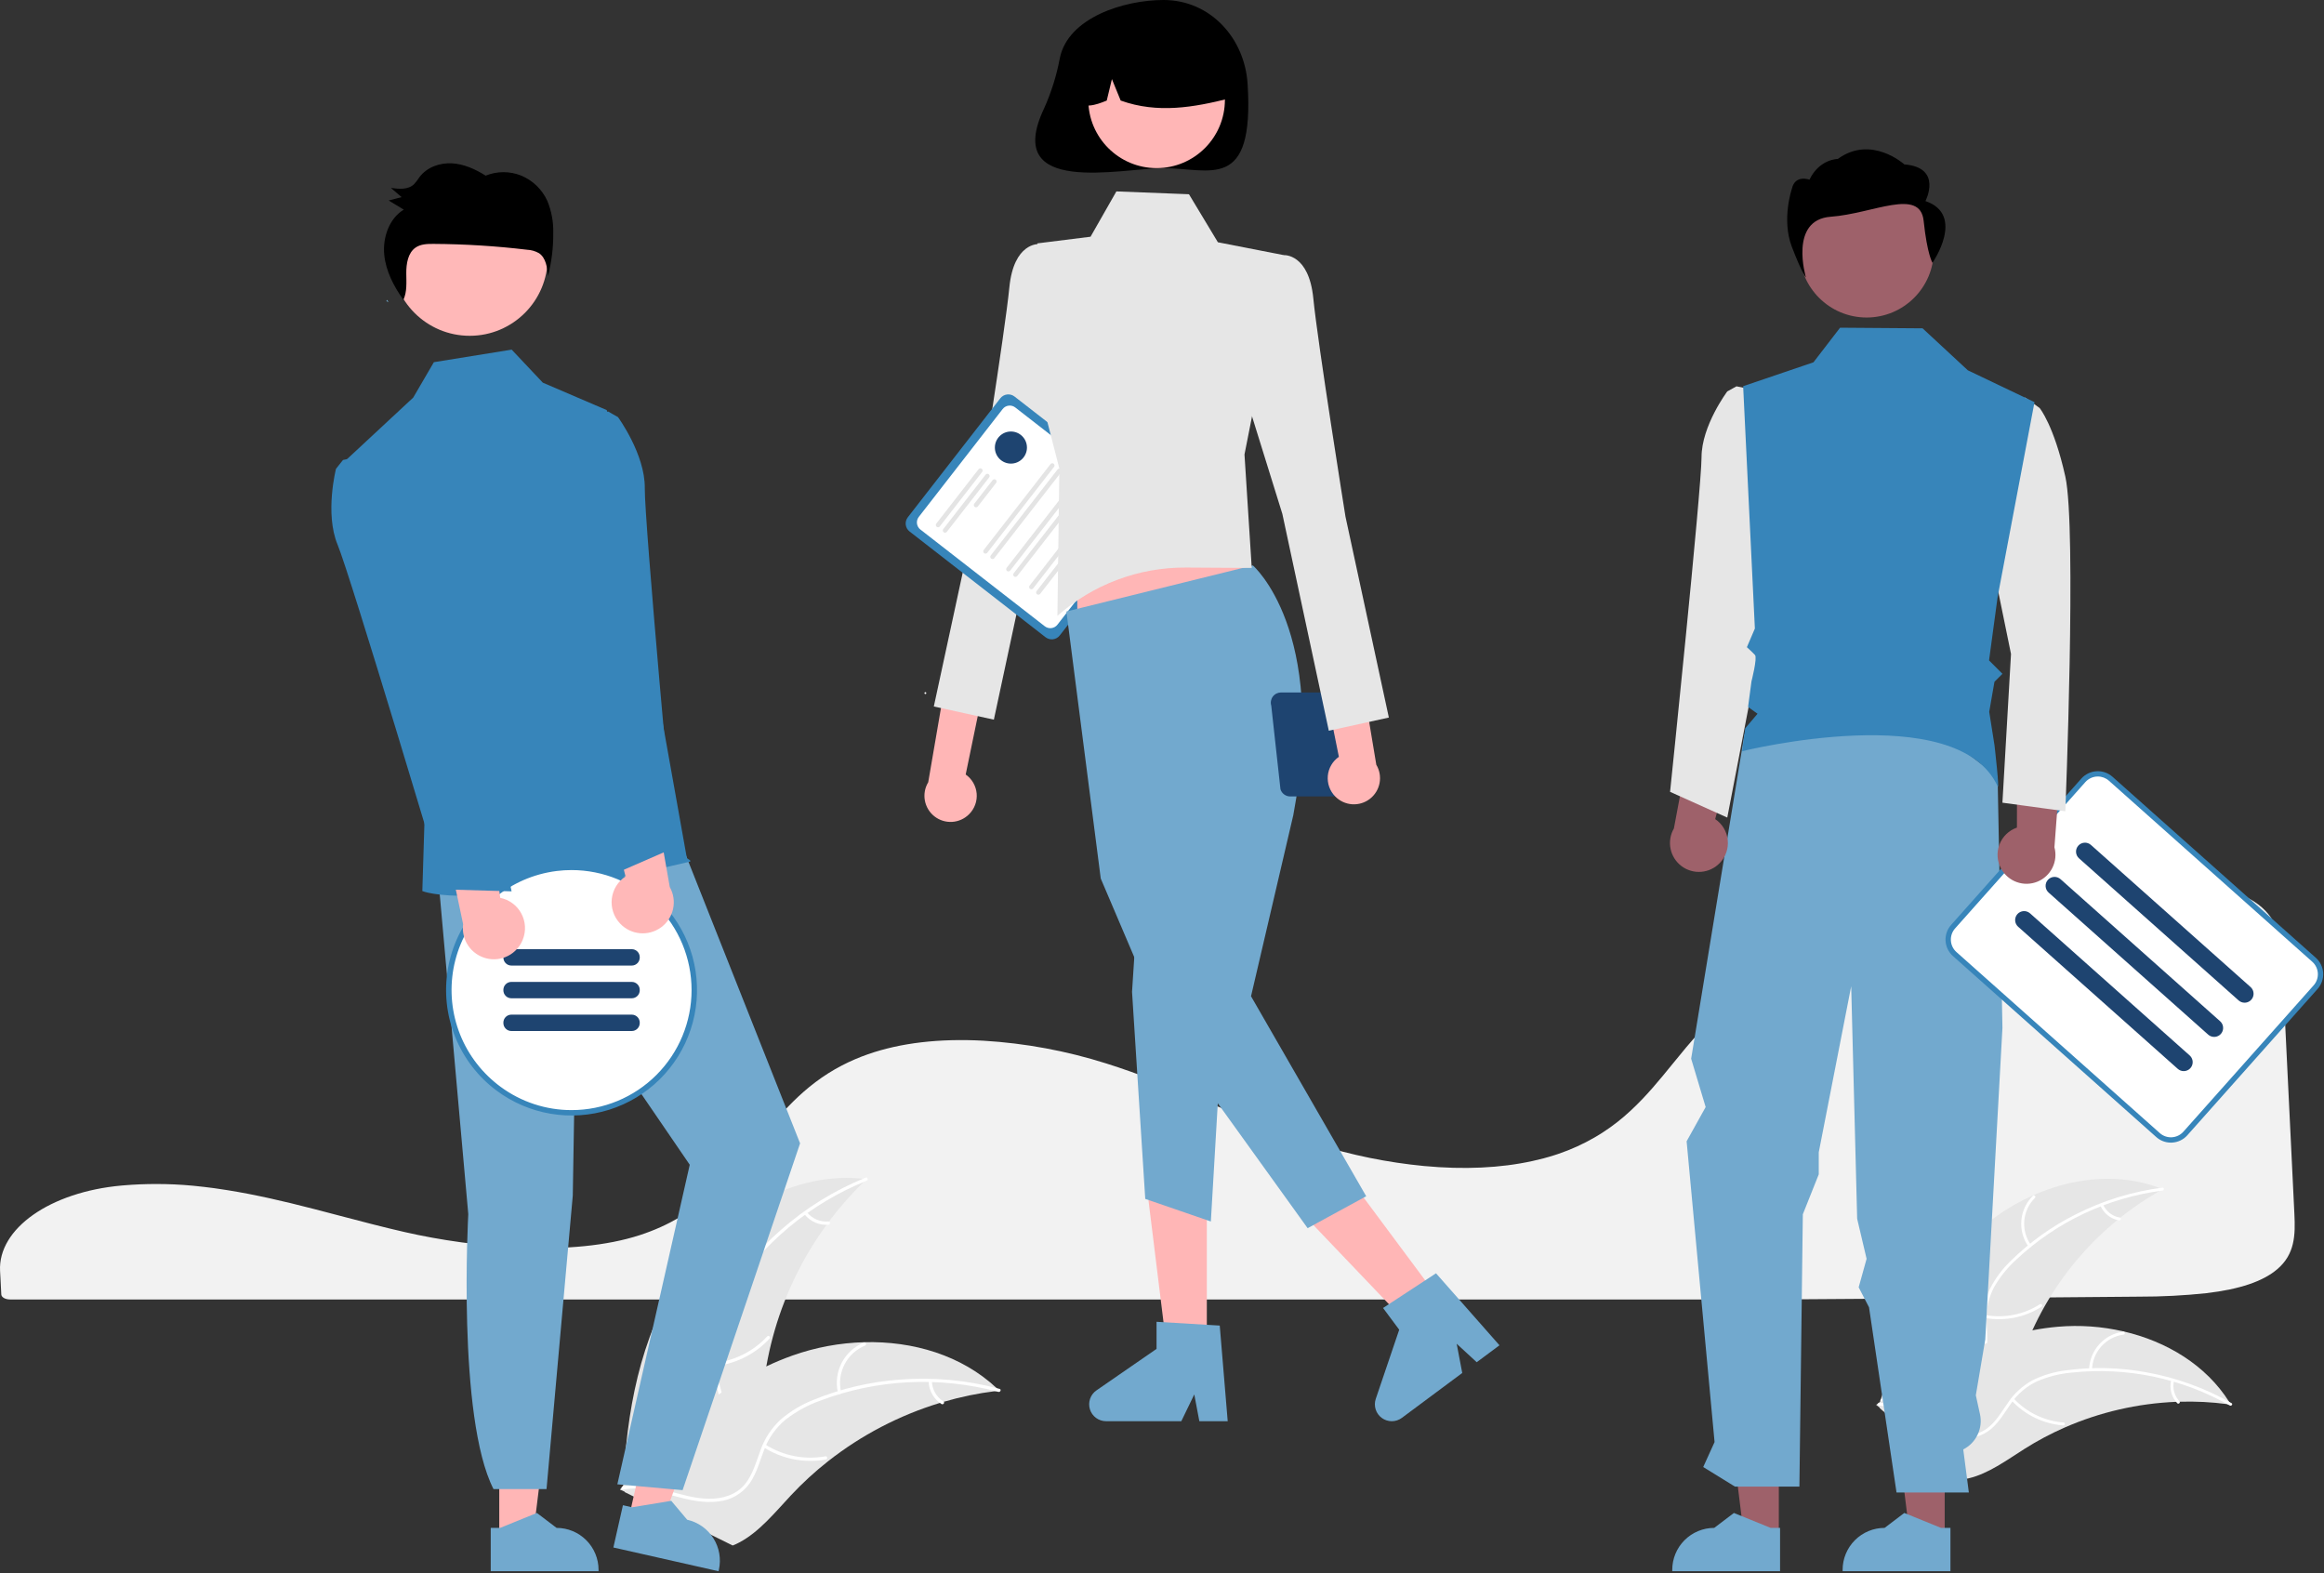 <svg width="873" height="591" viewBox="0 0 873 591" fill="none" xmlns="http://www.w3.org/2000/svg">
<rect x="0" y="0" width="873" height="591" fill="#333333" stroke="none"/>
<g clip-path="url(#clip0)">
<path d="M58.73 444.733C54.587 444.733 50.434 444.904 46.379 445.249L45.788 445.299C18.89 447.677 -0.785 461.472 0.024 477.389L0.181 480.267C0.284 482.086 0.394 484.042 0.484 486.212C0.533 487.282 1.993 488.104 3.81 488.104H665.45C712.099 487.82 758.579 487.464 803.591 487.044C812.033 487.062 820.469 486.624 828.864 485.734C841.373 484.254 850.055 481.319 855.409 476.763H855.411C862.069 471.112 862.279 463.997 861.876 455.958C861.056 439.726 860.243 422.673 859.431 405.672C858.714 390.689 858 375.745 857.287 361.439C856.845 352.948 855.864 345.454 848.303 339.727C840.108 333.532 825.162 330.393 803.88 330.393C803.623 330.393 803.368 330.393 803.107 330.394C736.41 330.631 670.324 353.564 638.662 387.461C635.016 391.364 631.618 395.543 628.332 399.585C623.477 405.556 618.458 411.729 612.468 417.249C609.225 420.278 605.718 423.012 601.989 425.418C601.732 425.596 601.437 425.786 601.126 425.967C600.414 426.431 599.67 426.878 598.945 427.276C594.697 429.73 590.221 431.765 585.58 433.353L585.111 433.51C584.759 433.636 584.377 433.762 583.994 433.877C581.314 434.737 578.53 435.481 575.74 436.083C563.671 438.743 549.947 439.381 534.951 437.977C521.179 436.653 507.586 433.883 494.394 429.712C480.508 425.323 467.51 419.852 454.94 414.561C449.419 412.235 443.708 409.832 438.005 407.555C436.932 407.126 435.878 406.707 434.808 406.288C427.842 403.573 421.527 401.331 415.501 399.434C400.573 394.714 385.121 391.852 369.493 390.912C352.905 390.004 338.287 391.717 326.056 395.991C322.683 397.165 319.4 398.58 316.23 400.225C301.743 407.748 292.811 418.852 284.175 429.59C273.431 442.946 262.322 456.759 240.385 463.919C215.072 472.188 178.123 468.753 151.982 462.778C143.763 460.899 135.554 458.738 127.616 456.647C124.409 455.803 121.201 454.964 117.99 454.131C111.68 452.502 106.517 451.254 101.739 450.2L100.228 449.864C99.388 449.682 98.546 449.499 97.69 449.325C92.016 448.134 86.732 447.196 81.528 446.459L80.297 446.279C77.829 445.954 75.521 445.684 73.257 445.456L72.353 445.366C67.918 444.944 63.329 444.733 58.73 444.733Z" fill="#F2F2F2"/>
<path d="M742.905 462.498C761.523 445.721 789.214 437.285 812.443 446.693C788.615 459.921 770.235 481.152 760.555 506.627C756.857 516.466 753.768 527.794 744.673 533.061C739.013 536.338 731.972 536.499 725.627 534.916C719.281 533.334 713.465 530.162 707.728 527.022L706.096 526.985C713.423 503.019 724.288 479.274 742.905 462.498Z" fill="#E6E6E6"/>
<path d="M812.312 447.204C791.739 449.862 772.527 458.935 757.405 473.134C754.096 476.133 751.279 479.635 749.06 483.511C747.02 487.356 746.047 491.678 746.242 496.027C746.343 500.085 746.916 504.225 746.028 508.237C745.543 510.284 744.631 512.205 743.351 513.875C742.072 515.544 740.454 516.925 738.603 517.925C734.058 520.538 728.844 521.362 723.717 521.99C718.025 522.688 712.102 523.322 707.175 526.515C706.578 526.902 706.013 525.953 706.609 525.567C715.181 520.012 726.029 522.033 735.246 518.326C739.547 516.596 743.353 513.56 744.7 508.969C745.878 504.954 745.291 500.685 745.154 496.577C744.901 492.337 745.69 488.101 747.453 484.237C749.467 480.26 752.144 476.656 755.368 473.577C762.516 466.531 770.728 460.653 779.702 456.158C789.915 450.97 800.941 447.568 812.301 446.099C813.005 446.008 813.01 447.114 812.312 447.204H812.312Z" fill="white"/>
<path d="M762.005 468.274C759.967 465.414 759.013 461.922 759.312 458.422C759.611 454.923 761.144 451.644 763.637 449.17C764.144 448.671 764.943 449.435 764.436 449.934C762.109 452.233 760.681 455.288 760.41 458.547C760.138 461.806 761.04 465.055 762.953 467.708C763.369 468.285 762.418 468.848 762.005 468.274V468.274Z" fill="white"/>
<path d="M745.921 493.974C752.99 495.227 760.272 493.769 766.315 489.891C766.913 489.506 767.479 490.455 766.881 490.839C760.586 494.863 753.005 496.365 745.651 495.045C744.95 494.919 745.224 493.849 745.921 493.974V493.974Z" fill="white"/>
<path d="M790.004 452.432C790.562 453.703 791.427 454.816 792.521 455.67C793.615 456.524 794.904 457.094 796.273 457.327C796.975 457.444 796.7 458.514 796.003 458.398C794.492 458.133 793.069 457.503 791.858 456.562C790.647 455.621 789.685 454.397 789.056 452.998C788.986 452.872 788.966 452.723 789.002 452.582C789.037 452.441 789.125 452.319 789.247 452.241C789.373 452.167 789.523 452.145 789.665 452.181C789.807 452.217 789.929 452.307 790.004 452.432V452.432Z" fill="white"/>
<path d="M838.019 527.598C837.579 527.537 837.138 527.477 836.691 527.423C830.765 526.636 824.784 526.332 818.809 526.514C818.347 526.521 817.878 526.535 817.417 526.555C803.026 527.147 788.869 530.405 775.667 536.165C770.416 538.462 765.347 541.155 760.504 544.22C753.817 548.455 746.902 553.578 739.426 555.305C738.648 555.494 737.86 555.634 737.064 555.726L706.176 528.98C706.136 528.884 706.09 528.795 706.05 528.699L704.768 527.687C705.006 527.512 705.258 527.335 705.496 527.159C705.634 527.057 705.779 526.96 705.917 526.858C706.012 526.792 706.106 526.725 706.187 526.66C706.219 526.638 706.25 526.616 706.276 526.601C706.357 526.535 706.439 526.483 706.514 526.425C707.917 525.432 709.328 524.447 710.749 523.471C710.755 523.463 710.755 523.464 710.768 523.462C721.526 515.916 733.141 509.673 745.369 504.863C745.736 504.724 746.109 504.578 746.49 504.452C751.997 502.404 757.662 500.81 763.429 499.686C766.589 499.08 769.777 498.635 772.982 498.351C781.264 497.635 789.607 498.226 797.705 500.103C813.849 503.846 828.615 512.711 837.361 526.535C837.585 526.889 837.802 527.237 838.019 527.598Z" fill="#E6E6E6"/>
<path d="M837.61 527.93C819.584 517.666 798.782 513.344 778.159 515.576C773.71 515.978 769.353 517.078 765.248 518.837C761.304 520.679 757.925 523.544 755.463 527.134C753.1 530.435 751.065 534.085 747.94 536.754C746.321 538.096 744.436 539.081 742.409 539.644C740.382 540.207 738.259 540.335 736.179 540.019C730.976 539.369 726.318 536.888 721.846 534.303C716.881 531.433 711.77 528.373 705.914 527.956C705.204 527.905 705.324 526.807 706.032 526.858C716.221 527.584 723.665 535.729 733.257 538.318C737.733 539.527 742.6 539.393 746.439 536.539C749.797 534.043 751.898 530.281 754.262 526.918C756.613 523.381 759.794 520.473 763.528 518.449C767.53 516.487 771.838 515.221 776.265 514.704C786.215 513.381 796.31 513.632 806.182 515.445C817.46 517.453 828.312 521.375 838.267 527.041C838.883 527.392 838.222 528.278 837.61 527.93V527.93Z" fill="white"/>
<path d="M784.758 514.468C784.853 510.957 786.193 507.594 788.539 504.98C790.885 502.366 794.083 500.671 797.563 500.197C798.268 500.104 798.446 501.194 797.741 501.288C794.499 501.723 791.52 503.302 789.34 505.741C787.161 508.179 785.925 511.317 785.856 514.587C785.84 515.297 784.742 515.174 784.758 514.468V514.468Z" fill="white"/>
<path d="M756.44 525.302C761.331 530.558 768.023 533.778 775.182 534.32C775.892 534.373 775.772 535.471 775.064 535.418C767.615 534.841 760.657 531.475 755.58 525.994C755.096 525.472 755.96 524.782 756.441 525.302H756.44Z" fill="white"/>
<path d="M816.652 518.675C816.332 520.025 816.353 521.434 816.712 522.775C817.071 524.116 817.758 525.347 818.71 526.357C819.2 526.873 818.336 527.562 817.85 527.049C816.803 525.928 816.046 524.568 815.646 523.088C815.246 521.607 815.214 520.051 815.554 518.556C815.574 518.412 815.648 518.281 815.761 518.191C815.874 518.1 816.018 518.055 816.162 518.066C816.308 518.083 816.441 518.156 816.532 518.27C816.624 518.384 816.667 518.529 816.652 518.675V518.675Z" fill="white"/>
<path d="M255.544 479.183C270.789 456.06 298.059 439.334 325.519 442.933C303.715 463.711 289.964 491.531 286.697 521.471C285.479 533.022 285.327 545.997 277.065 554.161C271.924 559.24 264.438 561.371 257.211 561.444C249.984 561.517 242.88 559.743 235.871 557.98L234.115 558.395C235.285 530.724 240.299 502.305 255.544 479.183Z" fill="#E6E6E6"/>
<path d="M325.52 443.516C304.257 452.083 286.234 467.131 274.01 486.524C271.305 490.653 269.267 495.181 267.972 499.944C266.86 504.624 267.021 509.517 268.44 514.114C269.677 518.426 271.441 522.694 271.608 527.233C271.658 529.557 271.217 531.865 270.313 534.007C269.409 536.149 268.063 538.075 266.362 539.66C262.227 543.72 256.88 546.051 251.572 548.149C245.678 550.479 239.52 552.806 235.138 557.591C234.607 558.171 233.739 557.313 234.269 556.734C241.892 548.408 254.056 547.552 262.883 541.023C267.002 537.976 270.227 533.67 270.391 528.385C270.534 523.764 268.718 519.361 267.429 515.005C265.979 510.541 265.645 505.79 266.454 501.167C267.503 496.354 269.363 491.754 271.955 487.565C277.64 478.04 284.787 469.469 293.134 462.164C302.615 453.775 313.46 447.069 325.202 442.337C325.929 442.045 326.242 443.225 325.52 443.516L325.52 443.516Z" fill="white"/>
<path d="M277.58 480.048C274.605 477.556 272.612 474.087 271.958 470.261C271.305 466.435 272.032 462.501 274.011 459.162C274.414 458.488 275.481 459.082 275.077 459.757C273.229 462.863 272.551 466.527 273.167 470.089C273.783 473.65 275.652 476.874 278.437 479.179C279.041 479.68 278.181 480.547 277.58 480.048V480.048Z" fill="white"/>
<path d="M267.526 512.01C275.435 511.383 282.818 507.798 288.202 501.969C288.735 501.391 289.603 502.249 289.071 502.826C283.457 508.881 275.767 512.596 267.535 513.231C266.75 513.291 266.745 512.07 267.526 512.01H267.526Z" fill="white"/>
<path d="M303.119 455.313C304.069 456.517 305.303 457.467 306.711 458.076C308.119 458.685 309.656 458.935 311.185 458.804C311.968 458.734 311.972 459.955 311.194 460.024C309.504 460.162 307.807 459.884 306.25 459.214C304.693 458.544 303.324 457.503 302.262 456.182C302.151 456.066 302.089 455.912 302.088 455.752C302.087 455.592 302.147 455.437 302.255 455.319C302.369 455.205 302.524 455.14 302.686 455.139C302.847 455.138 303.003 455.2 303.119 455.313H303.119Z" fill="white"/>
<path d="M375.382 522.349C374.894 522.407 374.406 522.464 373.913 522.531C367.356 523.338 360.875 524.677 354.535 526.534C354.043 526.67 353.546 526.815 353.058 526.964C337.83 531.601 323.596 539.025 311.078 548.858C306.101 552.775 301.429 557.065 297.102 561.692C291.128 568.081 285.158 575.484 277.643 579.411C276.863 579.829 276.058 580.199 275.233 580.518L234.756 560.506C234.687 560.415 234.613 560.332 234.543 560.24L232.891 559.515C233.097 559.261 233.317 559.002 233.523 558.747C233.642 558.599 233.77 558.456 233.89 558.308C233.972 558.211 234.055 558.114 234.123 558.021C234.151 557.989 234.178 557.957 234.201 557.933C234.27 557.841 234.343 557.762 234.408 557.679C235.631 556.227 236.867 554.781 238.115 553.341C238.12 553.332 238.12 553.332 238.133 553.327C247.672 542.379 258.209 532.131 269.966 523.808C270.32 523.558 270.678 523.298 271.05 523.057C276.37 519.335 281.986 516.054 287.841 513.247C291.052 511.72 294.338 510.356 297.687 509.162C306.345 506.092 315.433 504.403 324.616 504.157C342.924 503.67 361.183 509.043 374.383 521.396C374.721 521.712 375.049 522.024 375.382 522.349Z" fill="#E6E6E6"/>
<path d="M375.038 522.817C352.903 516.855 329.452 518.019 308.016 526.144C303.37 527.811 299.016 530.2 295.115 533.223C291.409 536.29 288.592 540.294 286.957 544.819C285.348 549.006 284.187 553.477 281.588 557.2C280.229 559.087 278.487 560.664 276.476 561.83C274.465 562.996 272.23 563.724 269.918 563.965C264.172 564.717 258.499 563.359 252.998 561.838C246.889 560.15 240.571 558.3 234.192 559.483C233.419 559.626 233.242 558.418 234.013 558.275C245.113 556.217 255.34 562.857 266.319 562.958C271.442 563.006 276.61 561.509 279.923 557.388C282.819 553.784 284.021 549.176 285.613 544.922C287.143 540.485 289.737 536.49 293.167 533.286C296.902 530.074 301.157 527.522 305.748 525.737C316.022 521.555 326.889 519.014 337.951 518.207C350.572 517.217 363.269 518.393 375.493 521.684C376.25 521.888 375.789 523.019 375.038 522.817V522.817Z" fill="white"/>
<path d="M314.763 523.123C313.888 519.341 314.386 515.372 316.167 511.923C317.949 508.475 320.898 505.772 324.489 504.297C325.216 504.002 325.71 505.118 324.982 505.414C321.636 506.781 318.889 509.299 317.236 512.514C315.584 515.729 315.135 519.428 315.971 522.944C316.151 523.709 314.943 523.883 314.763 523.123H314.763Z" fill="white"/>
<path d="M287.493 542.588C294.186 546.849 302.239 548.432 310.046 547.019C310.82 546.879 310.997 548.086 310.225 548.227C302.097 549.681 293.72 548.018 286.765 543.568C286.102 543.143 286.834 542.166 287.493 542.588V542.588Z" fill="white"/>
<path d="M350.048 518.749C350.081 520.283 350.495 521.784 351.253 523.118C352.01 524.453 353.087 525.578 354.386 526.393C355.054 526.809 354.322 527.786 353.658 527.373C352.227 526.466 351.039 525.221 350.199 523.749C349.359 522.277 348.893 520.622 348.84 518.928C348.822 518.768 348.865 518.608 348.96 518.479C349.056 518.351 349.197 518.263 349.355 518.235C349.515 518.212 349.677 518.253 349.807 518.349C349.937 518.446 350.023 518.59 350.048 518.749V518.749Z" fill="white"/>
<path d="M364.039 305.828C365.051 304.822 365.829 303.606 366.32 302.266C366.811 300.926 367.002 299.495 366.879 298.074C366.757 296.652 366.325 295.274 365.613 294.038C364.901 292.801 363.926 291.736 362.758 290.917L378.69 213.811L361.501 219.233L348.682 293.828C347.437 295.882 346.988 298.321 347.42 300.685C347.853 303.048 349.138 305.17 351.03 306.649C352.923 308.128 355.293 308.862 357.691 308.71C360.088 308.559 362.347 307.534 364.039 305.828V305.828Z" fill="#FFB6B6"/>
<path d="M400.864 99.719L390.216 91.681C390.216 91.681 380.823 91.016 379.16 107.955C377.496 124.894 367.08 189.905 367.08 189.905L350.787 265.368L373.341 270.318L390.792 188.881L408.261 132.697L400.864 99.719Z" fill="#E6E6E6"/>
<path d="M392.753 239.353L341.678 199.639C340.883 199.019 340.366 198.109 340.24 197.108C340.115 196.107 340.392 195.098 341.01 194.301L375.761 149.608C376.381 148.812 377.292 148.295 378.292 148.17C379.293 148.045 380.303 148.322 381.1 148.94L432.175 188.653C432.97 189.273 433.487 190.184 433.613 191.185C433.738 192.185 433.461 193.195 432.843 193.992L398.092 238.685C397.472 239.48 396.561 239.997 395.561 240.123C394.56 240.248 393.55 239.971 392.753 239.353V239.353Z" fill="#3785BA"/>
<path d="M392.473 235.243L345.731 198.899C345.024 198.348 344.565 197.54 344.454 196.651C344.343 195.763 344.589 194.866 345.137 194.159L376.641 153.643C377.191 152.936 377.999 152.477 378.888 152.366C379.777 152.255 380.673 152.501 381.381 153.05L428.123 189.394C428.829 189.945 429.289 190.753 429.4 191.641C429.511 192.53 429.265 193.426 428.716 194.134L397.213 234.65C396.662 235.356 395.854 235.816 394.966 235.927C394.077 236.038 393.181 235.792 392.473 235.243V235.243Z" fill="white"/>
<path d="M351.857 197.868C351.68 197.731 351.566 197.528 351.538 197.306C351.51 197.084 351.571 196.86 351.709 196.683L367.601 176.244C367.739 176.067 367.941 175.952 368.163 175.925C368.273 175.911 368.385 175.919 368.492 175.948C368.598 175.978 368.699 176.028 368.786 176.096C368.874 176.164 368.947 176.248 369.002 176.345C369.057 176.441 369.092 176.547 369.106 176.658C369.119 176.768 369.111 176.879 369.082 176.986C369.053 177.093 369.002 177.193 368.934 177.281L353.042 197.72C352.904 197.896 352.702 198.011 352.48 198.039C352.258 198.067 352.034 198.005 351.857 197.868V197.868Z" fill="#E4E4E4"/>
<path d="M354.492 199.915C354.315 199.777 354.2 199.575 354.173 199.353C354.145 199.131 354.206 198.907 354.343 198.73L370.236 178.291C370.373 178.114 370.575 177.999 370.798 177.971C371.02 177.944 371.244 178.005 371.421 178.143C371.598 178.28 371.713 178.482 371.74 178.704C371.768 178.927 371.707 179.151 371.569 179.328L355.677 199.767C355.539 199.943 355.337 200.058 355.115 200.086C354.893 200.114 354.669 200.052 354.492 199.915Z" fill="#E4E4E4"/>
<path d="M366.128 190.386C365.952 190.248 365.837 190.046 365.809 189.824C365.781 189.602 365.843 189.378 365.98 189.201L372.869 180.341C372.937 180.253 373.022 180.18 373.118 180.125C373.215 180.07 373.321 180.034 373.431 180.02C373.541 180.006 373.653 180.014 373.76 180.044C373.867 180.073 373.967 180.123 374.055 180.191C374.143 180.26 374.216 180.344 374.271 180.441C374.326 180.537 374.361 180.644 374.375 180.754C374.388 180.864 374.38 180.976 374.351 181.083C374.321 181.19 374.271 181.29 374.202 181.378L367.313 190.237C367.176 190.414 366.974 190.529 366.752 190.557C366.529 190.584 366.305 190.523 366.128 190.386V190.386Z" fill="#E4E4E4"/>
<path d="M369.681 207.772C369.505 207.635 369.39 207.433 369.362 207.21C369.334 206.988 369.396 206.764 369.533 206.587L394.622 174.32C394.69 174.233 394.775 174.159 394.871 174.105C394.968 174.05 395.074 174.014 395.184 174.001C395.294 173.987 395.406 173.995 395.513 174.024C395.62 174.054 395.72 174.104 395.807 174.172C395.895 174.24 395.968 174.325 396.023 174.421C396.078 174.517 396.113 174.624 396.127 174.734C396.14 174.844 396.132 174.955 396.103 175.062C396.074 175.169 396.024 175.269 395.955 175.357L370.866 207.624C370.728 207.801 370.526 207.915 370.304 207.943C370.082 207.971 369.858 207.909 369.681 207.772V207.772Z" fill="#E4E4E4"/>
<path d="M372.314 209.819C372.137 209.682 372.023 209.48 371.995 209.257C371.967 209.035 372.028 208.811 372.166 208.634L397.255 176.367C397.323 176.28 397.408 176.206 397.504 176.151C397.601 176.097 397.707 176.061 397.817 176.048C397.927 176.034 398.039 176.042 398.145 176.071C398.252 176.101 398.352 176.151 398.44 176.219C398.528 176.287 398.601 176.372 398.656 176.468C398.71 176.564 398.746 176.671 398.76 176.781C398.773 176.891 398.765 177.002 398.736 177.109C398.707 177.216 398.656 177.316 398.588 177.404L373.499 209.671C373.361 209.847 373.159 209.962 372.937 209.99C372.715 210.018 372.491 209.956 372.314 209.819V209.819Z" fill="#E4E4E4"/>
<path d="M378.294 214.469C378.118 214.332 378.003 214.13 377.975 213.908C377.948 213.686 378.009 213.461 378.146 213.285L403.236 181.017C403.304 180.93 403.388 180.857 403.485 180.802C403.581 180.747 403.687 180.712 403.797 180.698C403.907 180.684 404.019 180.692 404.126 180.722C404.233 180.751 404.333 180.801 404.42 180.869C404.508 180.937 404.581 181.022 404.636 181.118C404.691 181.215 404.726 181.321 404.74 181.431C404.754 181.541 404.746 181.653 404.716 181.76C404.687 181.866 404.637 181.967 404.569 182.054L379.479 214.321C379.342 214.498 379.14 214.613 378.918 214.64C378.695 214.668 378.471 214.607 378.294 214.469V214.469Z" fill="#E4E4E4"/>
<path d="M380.927 216.516C380.751 216.379 380.636 216.177 380.608 215.955C380.58 215.733 380.642 215.508 380.779 215.331L405.868 183.064C405.936 182.977 406.021 182.904 406.117 182.849C406.214 182.794 406.32 182.759 406.43 182.745C406.54 182.731 406.652 182.739 406.759 182.768C406.866 182.798 406.966 182.848 407.053 182.916C407.141 182.984 407.214 183.069 407.269 183.165C407.324 183.262 407.359 183.368 407.373 183.478C407.387 183.588 407.379 183.7 407.349 183.806C407.32 183.913 407.27 184.014 407.202 184.101L382.112 216.368C381.975 216.545 381.773 216.66 381.55 216.687C381.328 216.715 381.104 216.654 380.927 216.516V216.516Z" fill="#E4E4E4"/>
<path d="M386.908 221.165C386.731 221.027 386.616 220.825 386.589 220.603C386.561 220.381 386.622 220.157 386.759 219.98L411.849 187.713C411.917 187.625 412.002 187.552 412.098 187.497C412.194 187.442 412.301 187.407 412.411 187.393C412.521 187.379 412.632 187.388 412.739 187.417C412.846 187.446 412.946 187.496 413.034 187.565C413.121 187.633 413.195 187.717 413.249 187.814C413.304 187.91 413.34 188.016 413.353 188.126C413.367 188.236 413.359 188.348 413.33 188.455C413.3 188.562 413.25 188.662 413.182 188.749L388.093 221.017C387.955 221.193 387.753 221.308 387.531 221.336C387.309 221.363 387.085 221.302 386.908 221.165Z" fill="#E4E4E4"/>
<path d="M389.541 223.213C389.364 223.076 389.249 222.874 389.221 222.652C389.194 222.429 389.255 222.205 389.392 222.028L414.482 189.761C414.619 189.585 414.821 189.471 415.043 189.444C415.265 189.416 415.488 189.478 415.665 189.615C415.841 189.752 415.956 189.954 415.984 190.176C416.012 190.397 415.952 190.621 415.815 190.798L390.726 223.065C390.588 223.242 390.386 223.357 390.164 223.384C389.942 223.412 389.717 223.351 389.541 223.213V223.213Z" fill="#E4E4E4"/>
<path d="M347.608 260.688C347.8 260.688 347.955 260.532 347.955 260.341C347.955 260.149 347.8 259.994 347.608 259.994C347.417 259.994 347.262 260.149 347.262 260.341C347.262 260.532 347.417 260.688 347.608 260.688Z" fill="white"/>
<path d="M398.128 21.796C396.909 28.348 394.909 34.73 392.172 40.806C376.499 73.963 421.133 63.156 437.084 63.156C454.524 63.156 471.211 72.326 468.662 31.578C467.574 14.172 454.524 0 437.084 0C422.188 0 401.243 6.621 398.128 21.796Z" fill="black"/>
<path d="M453.34 508.084H438.481L431.41 450.771H453.34V508.084Z" fill="#FFB6B6"/>
<path d="M461.183 533.831H450.528L448.625 523.771L443.754 533.831H415.492C414.137 533.831 412.818 533.398 411.727 532.595C410.636 531.793 409.83 530.662 409.427 529.369C409.023 528.075 409.044 526.687 409.486 525.406C409.928 524.126 410.767 523.02 411.882 522.25L434.451 506.663V496.492L458.19 497.909L461.183 533.831Z" fill="#72A9CE"/>
<path d="M541.617 489.333L529.693 498.2L489.82 456.429L507.418 443.342L541.617 489.333Z" fill="#FFB6B6"/>
<path d="M563.272 505.313L554.721 511.671L547.192 504.733L549.286 515.713L526.607 532.578C525.52 533.386 524.203 533.826 522.848 533.833C521.494 533.84 520.172 533.413 519.077 532.616C517.982 531.819 517.17 530.692 516.76 529.401C516.351 528.11 516.364 526.721 516.8 525.439L525.609 499.463L519.54 491.302L539.435 478.273L563.272 505.313Z" fill="#72A9CE"/>
<path d="M404.676 244.313L475.211 233.327L461.184 191.129H404.676V244.313Z" fill="#FFB6B6"/>
<path d="M470.638 212.383C470.638 212.383 498.831 236.74 485.823 306.176L469.943 374.211L513.209 449.327L491.209 461.327L437.891 387.222L413.493 329.992L400.588 229.691L470.638 212.383Z" fill="#72A9CE"/>
<path d="M426.942 346.301L425.246 372.562L430.21 450.327L454.854 458.812L459.521 379.134L426.942 346.301Z" fill="#72A9CE"/>
<path d="M419.365 71.897L446.63 72.96L457.496 90.998L482.288 95.838L467.488 170.71L470.21 213.327L445.524 213.177C427.733 213.068 410.528 219.532 397.21 231.327V231.327L397.948 176.007L387.33 134.712L389.716 91.41L409.66 88.918L419.365 71.897Z" fill="#E6E6E6"/>
<path d="M434.471 63.147C448.643 63.147 460.132 51.659 460.132 37.487C460.132 23.315 448.643 11.826 434.471 11.826C420.299 11.826 408.811 23.315 408.811 37.487C408.811 51.659 420.299 63.147 434.471 63.147Z" fill="#FFB6B6"/>
<path d="M417.044 11.329C421.541 8.588 426.691 7.105 431.957 7.036C437.223 6.966 442.411 8.313 446.978 10.935C451.545 13.556 455.324 17.357 457.92 21.939C460.515 26.521 461.832 31.717 461.733 36.982C448.657 40.265 434.921 42.777 420.977 37.767L417.684 29.708L415.743 37.773C411.496 39.509 407.239 40.977 402.981 37.756C402.807 32.506 404.015 27.302 406.483 22.664C408.951 18.027 412.592 14.118 417.044 11.329Z" fill="black"/>
<path d="M477.542 265.061L481.001 296.453C481.242 297.237 481.728 297.922 482.387 298.409C483.047 298.896 483.844 299.158 484.664 299.158H500.609C501.429 299.159 502.227 298.896 502.886 298.409C503.545 297.922 504.031 297.237 504.272 296.453L507.137 272.392C507.964 272.798 508.875 273.001 509.796 272.986C510.717 272.97 511.621 272.737 512.434 272.304C513.247 271.871 513.946 271.251 514.472 270.495C514.999 269.74 515.339 268.87 515.464 267.958C515.589 267.045 515.496 266.116 515.192 265.246C514.888 264.377 514.382 263.592 513.715 262.956C513.049 262.321 512.241 261.852 511.358 261.59C510.476 261.327 509.543 261.278 508.637 261.446C508.28 261.023 507.835 260.684 507.332 260.452C506.83 260.22 506.283 260.1 505.73 260.102H481.205C480.606 260.102 480.014 260.242 479.479 260.513C478.943 260.783 478.479 261.175 478.123 261.657C477.766 262.139 477.528 262.699 477.428 263.29C477.327 263.881 477.366 264.488 477.542 265.061V265.061ZM507.638 270.765L509.393 265.061C509.596 264.402 509.616 263.701 509.451 263.032C509.526 263.028 509.596 263.01 509.672 263.01C510.774 263.01 511.831 263.448 512.61 264.227C513.389 265.006 513.827 266.063 513.827 267.165C513.827 268.267 513.389 269.324 512.61 270.103C511.831 270.882 510.774 271.32 509.672 271.32C508.957 271.316 508.256 271.124 507.638 270.765V270.765Z" fill="#1E4470"/>
<path d="M501.587 299.181C500.581 298.169 499.808 296.949 499.324 295.607C498.84 294.265 498.657 292.833 498.786 291.412C498.916 289.991 499.355 288.615 500.073 287.383C500.792 286.15 501.772 285.089 502.944 284.276L487.404 207.09L504.565 212.6L517.004 287.258C518.24 289.319 518.676 291.761 518.232 294.122C517.787 296.482 516.492 298.598 514.591 300.067C512.691 301.537 510.317 302.258 507.921 302.095C505.524 301.932 503.27 300.895 501.587 299.181V299.181Z" fill="#FFB6B6"/>
<path d="M471.641 103.875L482.289 95.838C482.289 95.838 491.682 95.172 493.345 112.111C495.009 129.05 505.425 194.061 505.425 194.061L521.718 269.524L499.164 274.475L481.713 193.037L464.244 136.853L471.641 103.875Z" fill="#E6E6E6"/>
<path d="M379.744 174.137C383.073 174.137 385.771 171.438 385.771 168.109C385.771 164.781 383.073 162.082 379.744 162.082C376.415 162.082 373.717 164.781 373.717 168.109C373.717 171.438 376.415 174.137 379.744 174.137Z" fill="#1E4470"/>
<path d="M187.545 578.007L200.106 578.006L206.082 529.557L187.543 529.558L187.545 578.007Z" fill="#FFB6B6"/>
<path d="M184.342 573.905L187.877 573.904L201.681 568.291L209.079 573.904H209.08C213.261 573.904 217.27 575.565 220.227 578.521C223.183 581.477 224.844 585.487 224.844 589.668V590.18L184.343 590.182L184.342 573.905Z" fill="#72A9CE"/>
<path d="M236.221 570.089L248.474 572.856L264.975 526.913L246.891 522.83L236.221 570.089Z" fill="#FFB6B6"/>
<path d="M233.999 565.385L237.447 566.164L252.148 563.729L258.128 570.833L258.129 570.833C262.207 571.754 265.753 574.258 267.985 577.793C270.218 581.327 270.955 585.604 270.034 589.683L269.921 590.182L230.414 581.262L233.999 565.385Z" fill="#72A9CE"/>
<path d="M164.549 328.789L175.907 456.049C175.907 456.049 171.651 532.45 185.385 559.335H205.301L215.162 449.072L216.401 375.063L259.1 437.502L231.904 557.532L256.416 559.724L300.549 429.462L252.064 307.178L164.549 328.789Z" fill="#72A9CE"/>
<path d="M176.445 126.131C192.623 126.131 205.738 113.016 205.738 96.838C205.738 80.66 192.623 67.545 176.445 67.545C160.267 67.545 147.152 80.66 147.152 96.838C147.152 113.016 160.267 126.131 176.445 126.131Z" fill="#FFB8B8"/>
<path d="M227.94 154.046L203.908 143.735L192.209 131.326L162.984 136.04L155.23 149.335L130.129 172.675L159.538 305.648L158.648 334.691C158.648 334.691 177.47 343.165 259.1 323.655C260.079 323.421 258.03 322.396 258.03 322.396L227.94 154.046Z" fill="#3785BA"/>
<path d="M145.986 113.46C145.781 113.181 145.579 112.9 145.379 112.617C145.299 112.787 145.235 112.963 145.143 113.129L145.986 113.46Z" fill="#72A9CE"/>
<path d="M205.585 75.412C203.627 71.146 200.136 67.773 195.806 65.964C191.513 64.232 186.716 64.237 182.427 65.975C178.554 63.529 174.251 61.589 169.72 61.349C165.188 61.108 160.397 62.79 157.605 66.49C156.981 67.467 156.273 68.387 155.488 69.24C153.243 71.319 149.832 71.019 146.848 70.594C148.187 71.741 149.525 72.888 150.864 74.035C149.244 74.458 147.624 74.881 146.004 75.304C147.894 76.451 149.785 77.597 151.675 78.744C146.187 82.038 143.693 89.228 144.351 95.757C144.975 101.939 147.959 107.592 151.527 112.617C152.951 109.614 152.644 106.02 152.62 102.637C152.596 99.063 153.228 95.004 156.092 93.006C158.024 91.659 160.509 91.599 162.839 91.611C174.59 91.676 186.329 92.409 197.998 93.806C199.581 93.875 201.125 94.323 202.499 95.112C205.08 96.872 205.582 100.505 205.842 103.692C207.205 98.43 207.872 93.011 207.826 87.575C207.941 83.408 207.177 79.264 205.585 75.412V75.412Z" fill="black"/>
<path d="M214.705 417.999C240.168 417.999 260.81 397.357 260.81 371.894C260.81 346.431 240.168 325.789 214.705 325.789C189.242 325.789 168.6 346.431 168.6 371.894C168.6 397.357 189.242 417.999 214.705 417.999Z" fill="white"/>
<path d="M214.704 324.766C212.334 324.766 209.967 324.944 207.624 325.298C206.425 325.473 205.258 325.698 204.1 325.975C195.594 327.935 187.8 332.22 181.588 338.352C175.376 344.484 170.99 352.221 168.919 360.701C166.848 369.18 167.174 378.068 169.86 386.373C172.546 394.678 177.487 402.074 184.131 407.734C184.92 408.4 185.719 409.046 186.549 409.661C192.531 414.12 199.485 417.096 206.842 418.342C214.198 419.589 221.745 419.071 228.861 416.831C235.978 414.591 242.461 410.693 247.777 405.457C253.093 400.222 257.09 393.799 259.438 386.718C261.787 379.636 262.42 372.098 261.286 364.723C260.152 357.349 257.283 350.35 252.916 344.301C248.548 338.252 242.806 333.327 236.163 329.93C229.52 326.534 222.165 324.764 214.704 324.766V324.766ZM214.704 416.976C205.118 416.986 195.782 413.923 188.065 408.236C187.225 407.622 186.416 406.987 185.627 406.31C179.154 400.85 174.351 393.675 171.768 385.609C169.186 377.544 168.93 368.914 171.028 360.709C173.127 352.504 177.496 345.057 183.633 339.221C189.771 333.386 197.429 329.398 205.729 327.716C206.876 327.481 208.024 327.296 209.192 327.153C211.021 326.926 212.861 326.814 214.704 326.815C226.66 326.815 238.127 331.564 246.581 340.019C255.035 348.473 259.785 359.939 259.785 371.895C259.785 383.851 255.035 395.318 246.581 403.772C238.127 412.226 226.66 416.976 214.704 416.976V416.976Z" fill="#3785BA"/>
<path d="M192.09 362.674H237.318C238.975 362.674 240.318 361.331 240.318 359.674V359.526C240.318 357.87 238.975 356.526 237.318 356.526H192.09C190.434 356.526 189.09 357.87 189.09 359.526V359.674C189.09 361.331 190.434 362.674 192.09 362.674Z" fill="#1E4470"/>
<path d="M192.09 374.969H237.318C238.975 374.969 240.318 373.626 240.318 371.969V371.821C240.318 370.165 238.975 368.821 237.318 368.821H192.09C190.434 368.821 189.09 370.165 189.09 371.821V371.969C189.09 373.626 190.434 374.969 192.09 374.969Z" fill="#1E4470"/>
<path d="M192.09 387.264H237.318C238.975 387.264 240.318 385.921 240.318 384.264V384.116C240.318 382.459 238.975 381.116 237.318 381.116H192.09C190.434 381.116 189.09 382.459 189.09 384.116V384.264C189.09 385.921 190.434 387.264 192.09 387.264Z" fill="#1E4470"/>
<path d="M730.519 576.442L717.348 576.441L711.082 525.639L730.521 525.64L730.519 576.442Z" fill="#9E616A"/>
<path d="M668.209 576.442L655.039 576.441L648.773 525.639L668.212 525.64L668.209 576.442Z" fill="#9E616A"/>
<path d="M668.673 590.182L628.172 590.18V589.668C628.172 585.487 629.833 581.477 632.789 578.521C635.746 575.565 639.755 573.904 643.936 573.904H643.937L651.335 568.291L665.139 573.904L668.674 573.905L668.673 590.182Z" fill="#72A9CE"/>
<path d="M732.673 590.182L692.172 590.18V589.668C692.172 585.487 693.833 581.477 696.789 578.521C699.746 575.565 703.755 573.904 707.936 573.904H707.937L715.335 568.291L729.139 573.904L732.674 573.905L732.673 590.182Z" fill="#72A9CE"/>
<path d="M655.29 275.779L635.273 397.663L640.721 415.826L633.572 428.69L644.07 541.66L639.808 551.041L651.714 558.384H675.94L677.226 456.111L683.21 441.095V432.819L695.392 370.456L697.635 457.792L701.179 472.831L698.202 483.539L702.091 491.041L712.423 560.612H739.588L737.487 544.427C739.853 543.229 741.754 541.278 742.891 538.882C744.028 536.486 744.336 533.78 743.768 531.189L742.21 524.095L745.755 503.119L752.21 386.095L750.39 291.672L718.612 267.371L655.29 275.779Z" fill="#72A9CE"/>
<path d="M701.178 119.265C715.117 119.265 726.417 107.965 726.417 94.026C726.417 80.087 715.117 68.787 701.178 68.787C687.239 68.787 675.939 80.087 675.939 94.026C675.939 107.965 687.239 119.265 701.178 119.265Z" fill="#9E616A"/>
<path d="M646.036 324.146C647.134 323.011 647.97 321.649 648.485 320.156C649 318.663 649.182 317.076 649.017 315.505C648.852 313.934 648.345 312.419 647.531 311.065C646.717 309.712 645.616 308.553 644.306 307.671L654.12 270.557L635.211 276.917L628.79 311.187C627.455 313.486 627.009 316.195 627.537 318.801C628.065 321.407 629.531 323.729 631.657 325.326C633.782 326.923 636.42 327.686 639.07 327.468C641.72 327.251 644.199 326.069 646.036 324.146H646.036Z" fill="#9E616A"/>
<path d="M656.364 145.952L652.305 145.109L648.844 147.026C648.844 147.026 639.175 159.918 639.175 171.735C639.175 183.553 627.357 297.43 627.357 297.43L648.844 307.099L666.033 217.931L656.364 145.952Z" fill="#E6E6E6"/>
<path d="M723.281 75.521C723.281 75.521 729.882 62.901 715.359 61.754C715.359 61.754 702.978 50.523 690.359 59.701C690.359 59.701 683.476 59.701 679.712 67.49C679.712 67.49 674.298 65.437 673.108 70.932C673.108 70.932 669.147 82.404 673.108 92.729C677.07 103.054 678.385 104.201 678.385 104.201C678.385 104.201 671.876 82.554 687.72 81.407C703.565 80.26 721.295 70.358 722.615 82.978C723.936 95.597 725.923 98.706 725.923 98.706C725.923 98.706 738.464 80.683 723.281 75.521Z" fill="black"/>
<path d="M815.477 428.689C813.572 428.692 811.734 427.99 810.314 426.719L733.934 358.728C732.394 357.355 731.463 355.427 731.343 353.368C731.224 351.309 731.926 349.286 733.295 347.744L782.226 292.776C783.599 291.237 785.526 290.305 787.586 290.185C789.645 290.065 791.668 290.767 793.21 292.137L869.592 360.13C871.133 361.501 872.066 363.429 872.185 365.489C872.305 367.549 871.602 369.572 870.23 371.113L821.299 426.081C820.622 426.846 819.799 427.47 818.879 427.915C817.959 428.361 816.96 428.619 815.939 428.675C815.785 428.685 815.631 428.689 815.477 428.689Z" fill="white"/>
<path d="M815.476 429.188C813.449 429.191 811.492 428.445 809.982 427.093L733.601 359.102C731.963 357.64 730.971 355.588 730.844 353.396C730.717 351.204 731.464 349.052 732.922 347.41L781.852 292.442C783.314 290.805 785.365 289.813 787.557 289.686C789.748 289.558 791.901 290.305 793.543 291.763L869.924 359.755C871.564 361.215 872.557 363.267 872.684 365.459C872.812 367.652 872.063 369.805 870.603 371.445L821.673 426.413C820.951 427.228 820.076 427.891 819.097 428.365C818.118 428.839 817.054 429.114 815.968 429.175C815.803 429.184 815.64 429.188 815.476 429.188ZM788.04 291.67C787.154 291.669 786.277 291.855 785.467 292.217C784.658 292.58 783.935 293.11 783.346 293.772L734.416 348.74C733.31 349.985 732.743 351.618 732.84 353.28C732.936 354.943 733.688 356.499 734.931 357.607L811.312 425.599C811.928 426.147 812.646 426.569 813.425 426.84C814.204 427.111 815.029 427.226 815.852 427.178C816.675 427.13 817.481 426.92 818.224 426.561C818.966 426.201 819.63 425.699 820.178 425.083L869.109 370.115C870.217 368.871 870.784 367.238 870.688 365.575C870.591 363.913 869.838 362.356 868.594 361.249L792.213 293.257C791.064 292.233 789.579 291.668 788.04 291.67H788.04Z" fill="#3785BA"/>
<path d="M843.175 376.632C842.35 376.633 841.554 376.33 840.938 375.781L780.982 322.41C780.65 322.117 780.38 321.76 780.186 321.362C779.992 320.964 779.878 320.531 779.852 320.089C779.825 319.647 779.886 319.204 780.032 318.785C780.177 318.366 780.403 317.981 780.698 317.65C780.992 317.319 781.349 317.049 781.748 316.857C782.147 316.664 782.58 316.552 783.023 316.527C783.465 316.502 783.908 316.564 784.326 316.711C784.744 316.858 785.129 317.085 785.459 317.381L845.416 370.752C845.926 371.206 846.286 371.804 846.448 372.467C846.61 373.13 846.566 373.827 846.323 374.465C846.08 375.103 845.649 375.651 845.087 376.039C844.524 376.426 843.858 376.633 843.175 376.632V376.632Z" fill="#1E4470"/>
<path d="M831.739 389.479C830.914 389.48 830.117 389.178 829.502 388.629L769.546 335.257C769.216 334.963 768.947 334.607 768.754 334.209C768.561 333.811 768.449 333.379 768.424 332.938C768.398 332.497 768.46 332.055 768.605 331.637C768.75 331.22 768.976 330.835 769.27 330.505C769.564 330.175 769.92 329.906 770.318 329.713C770.716 329.52 771.148 329.408 771.589 329.383C772.031 329.357 772.473 329.419 772.89 329.564C773.308 329.709 773.693 329.935 774.023 330.229L833.979 383.6C834.489 384.054 834.849 384.652 835.011 385.315C835.174 385.978 835.13 386.675 834.887 387.313C834.644 387.951 834.213 388.499 833.65 388.886C833.088 389.273 832.421 389.48 831.739 389.479H831.739Z" fill="#1E4470"/>
<path d="M820.303 402.326C819.478 402.328 818.681 402.025 818.066 401.475L758.109 348.105C757.779 347.811 757.509 347.455 757.316 347.057C757.123 346.658 757.01 346.226 756.984 345.784C756.958 345.343 757.02 344.9 757.165 344.482C757.31 344.064 757.537 343.679 757.831 343.349C758.125 343.018 758.481 342.749 758.88 342.556C759.278 342.364 759.71 342.252 760.152 342.226C760.594 342.201 761.036 342.263 761.454 342.408C761.872 342.554 762.257 342.781 762.587 343.075L822.543 396.446C823.053 396.9 823.413 397.498 823.575 398.161C823.737 398.824 823.694 399.521 823.451 400.159C823.208 400.797 822.777 401.346 822.215 401.733C821.652 402.12 820.986 402.327 820.303 402.326H820.303Z" fill="#1E4470"/>
<path d="M751.738 326.336C750.968 324.957 750.511 323.426 750.397 321.85C750.284 320.275 750.517 318.694 751.08 317.219C751.644 315.743 752.524 314.41 753.658 313.311C754.793 312.213 756.155 311.376 757.648 310.861L757.713 272.471L774.349 283.482L771.737 318.25C772.436 320.815 772.17 323.548 770.989 325.93C769.808 328.313 767.794 330.179 765.329 331.176C762.864 332.173 760.119 332.23 757.614 331.338C755.109 330.446 753.018 328.667 751.738 326.336H751.738Z" fill="#9E616A"/>
<path d="M753.276 156.472L760.708 149.309L766.168 153.249C766.168 153.249 771.539 159.695 775.837 179.033C780.134 198.37 775.837 304.728 775.837 304.728L752.202 301.505L755.425 245.64L745.756 198.37L753.276 156.472Z" fill="#E6E6E6"/>
<path d="M764.249 151.054L739.21 139.094L722.21 123.326L691.21 123.094L681.21 136.094L654.809 145.062L659.21 236.094L656.21 243.094C656.21 243.094 658.3 244.982 659.255 246.038C660.209 247.094 657.935 255.934 657.935 255.934L656.653 265.552L660.21 268.094L655.586 273.556L654.438 282.166C654.438 282.166 735.153 262.104 750.404 295.338C751.21 297.094 749.225 279.933 749.225 279.933L747.241 267.37L749.21 256.094L752.21 253.094L747.178 248.062L750.404 224.188L764.249 151.054Z" fill="#3785BA"/>
<path d="M196.41 352.866C197.031 351.288 197.299 349.593 197.195 347.901C197.09 346.208 196.616 344.559 195.805 343.07C194.995 341.58 193.867 340.287 192.502 339.28C191.138 338.274 189.569 337.579 187.906 337.244L182.344 296.4L166.217 310.498L173.971 347.122C173.594 349.953 174.268 352.823 175.866 355.189C177.464 357.555 179.874 359.253 182.64 359.961C185.405 360.669 188.335 360.338 190.873 359.03C193.411 357.722 195.381 355.529 196.41 352.866V352.866Z" fill="#FFB8B8"/>
<path d="M133.225 171.928L128.854 172.765L126.212 176.092C126.212 176.092 121.937 192.858 126.807 204.575C131.676 216.292 166.883 334.072 166.883 334.072L192.171 334.805L172.471 239.312L133.225 171.928Z" fill="#3785BA"/>
<path d="M232.916 346.875C231.751 345.642 230.871 344.17 230.337 342.56C229.802 340.951 229.628 339.244 229.825 337.559C230.022 335.875 230.585 334.255 231.476 332.812C232.367 331.369 233.564 330.139 234.982 329.209L224.914 289.236L245.135 296.304L251.595 333.179C253 335.664 253.445 338.579 252.845 341.37C252.245 344.161 250.641 346.635 248.339 348.324C246.036 350.012 243.195 350.797 240.352 350.53C237.51 350.263 234.864 348.962 232.916 346.875V346.875Z" fill="#FFB8B8"/>
<path d="M224.083 155.425L228.451 154.572L232.143 156.674C232.143 156.674 242.361 170.637 242.211 183.325C242.062 196.013 253.309 318.427 253.309 318.427L230.118 328.536L212.791 232.583L224.083 155.425Z" fill="#3785BA"/>
</g>
<defs>
<clipPath id="clip0">
<rect width="872.699" height="590.182" fill="white"/>
</clipPath>
</defs>
</svg>

